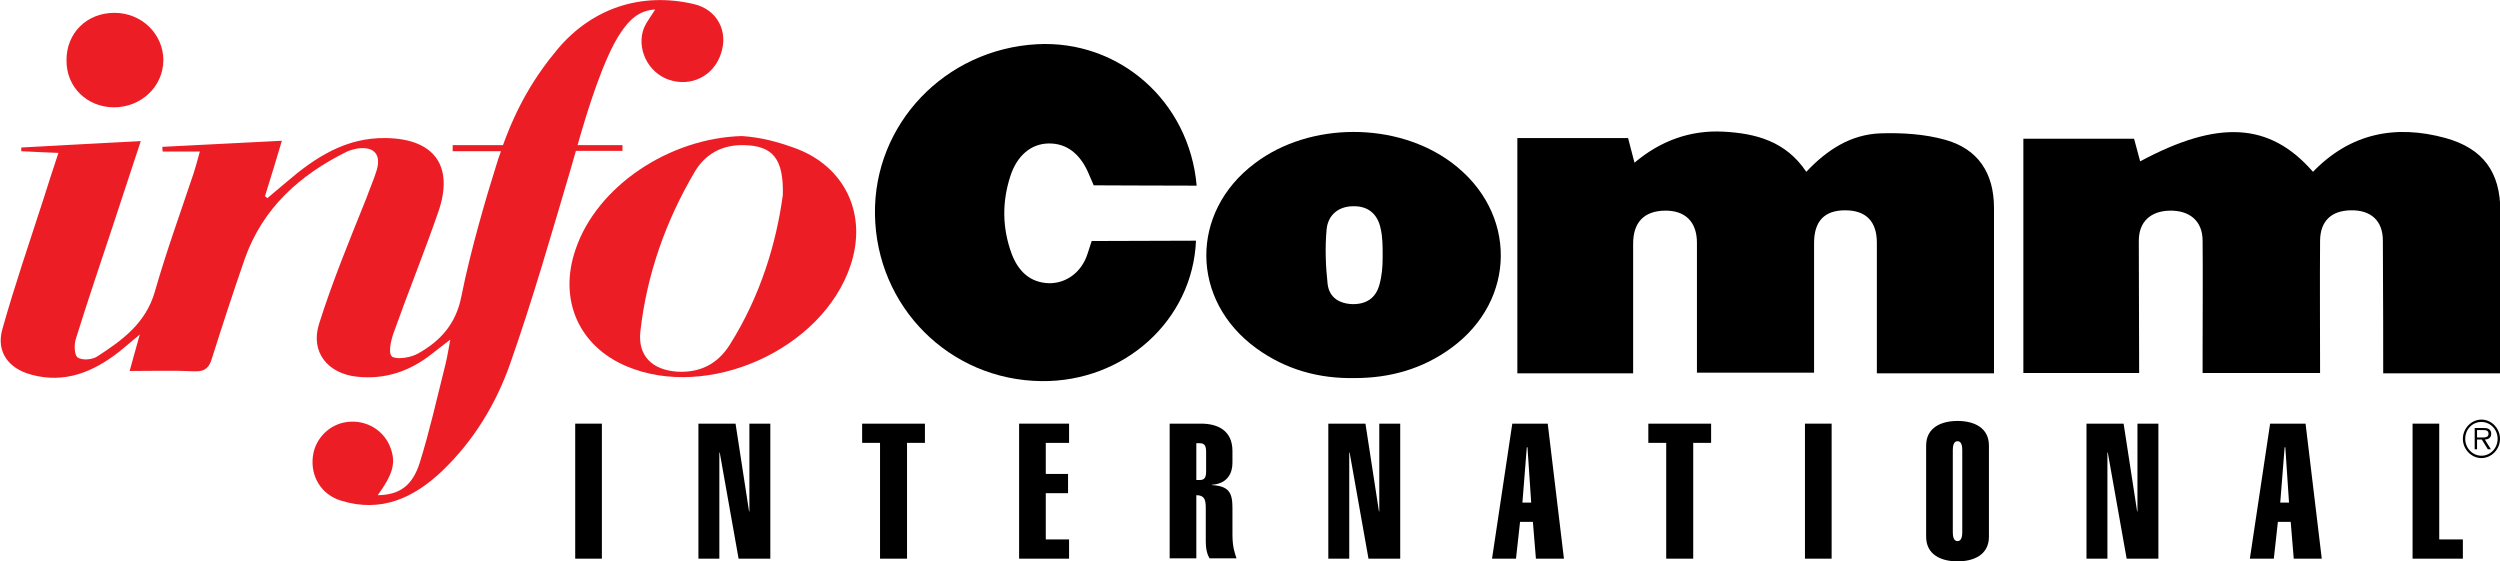 <?xml version="1.0" encoding="utf-8"?>
<!-- Generator: Adobe Illustrator 20.1.0, SVG Export Plug-In . SVG Version: 6.00 Build 0)  -->
<svg version="1.1" id="Layer_1" xmlns="http://www.w3.org/2000/svg" xmlns:xlink="http://www.w3.org/1999/xlink" x="0px" y="0px"
	 viewBox="0 0 740.6 166.3" style="enable-background:new 0 0 740.6 166.3;" xml:space="preserve">
<style type="text/css">
	.st0{fill:#ED1D25;}
</style>
<path d="M633.7,110.5c-11.8,0-22.9,0-34.3,0c0-23.1,0-46.1,0-69.4c11,0,21.8,0,32.8,0c0.6,2.2,1.2,4.4,1.8,6.7
	c23.1-12.4,38.4-11.6,51.2,3.1c11-11.4,24.4-14.1,39.3-10c11.1,3.1,16.2,10.1,16.2,21.6c0,14.3,0,48.1,0,48.1H706c0,0,0-28-0.1-39.3
	c0-5.9-3.5-9.1-9.5-9c-5.8,0.1-9,3.2-9.1,8.9c-0.1,13,0,25.9,0,39.3c-11.6,0-22.8,0-34.8,0c0-2.2,0-4.5,0-6.7
	c0-10.8,0.1-21.7,0-32.5c0-5.7-3.7-9-9.7-8.9c-5.7,0.1-9.2,3.3-9.2,8.9C633.6,84.1,633.7,97,633.7,110.5z"/>
<path d="M590.7,110.6H556c0,0,0-27.6,0-38.7c0-6.4-3.3-9.6-9.4-9.6c-6.1,0-9.2,3.2-9.2,9.7c0,12.6,0,38.4,0,38.4h-34.7
	c0,0,0-27.4,0-38.5c0-6.2-3.5-9.6-9.5-9.5c-6.1,0.1-9.4,3.4-9.4,9.8c0,12.7,0,38.4,0,38.4h-34.3V40.9h32.8c0,0,1.2,4.5,1.9,7.3
	c7.7-6.5,16.5-9.7,26.3-9.2c9.6,0.5,18.5,2.8,24.6,11.9c6.1-6.5,13.2-11.1,22-11.4c6.4-0.2,13,0.2,19.1,1.9
	c9.8,2.7,14.5,9.9,14.5,20.2C590.7,77.8,590.7,110.6,590.7,110.6z"/>
<path d="M354.3,71.3c-1,23.7-21.4,41.9-45.8,41.6c-27.2-0.3-48.9-22-49.3-49.4c-0.4-26.7,20.7-48.9,48-50.4
	c24.3-1.3,45.1,16.8,47.3,41.9c-9.8,0-30.5-0.1-30.5-0.1s-0.8-1.8-1.3-3c-2.5-6.2-6.6-9.5-12.1-9.4c-5.1,0.1-9.3,3.5-11.3,9.7
	c-2.5,7.7-2.4,15.4,0.4,23c1.9,5,5.3,8.5,11,8.7c5,0.1,9.7-3.1,11.5-8.8c1-3,1.2-3.7,1.2-3.7S345.3,71.3,354.3,71.3z"/>
<path d="M401.3,112c-10.6,0.2-20.4-2.5-29.1-8.8c-19.6-14.2-19.8-40.3-0.5-54.8C388,36,413.9,36,430.2,48.3
	c19.3,14.5,19.2,40.6-0.3,54.8C421.4,109.3,411.8,112,401.3,112z M409.6,76c0-3.1,0-5.7-0.6-8.3c-0.9-4.3-3.7-6.7-8.1-6.6
	c-4.5,0-7.5,2.7-7.9,6.8c-0.5,5.4-0.3,10.9,0.3,16.3c0.5,3.9,3.4,5.8,7.5,5.9c4,0,6.7-1.8,7.8-5.6C409.4,81.6,409.6,79.1,409.6,76z"
	/>
<path class="st0" d="M219.8,40.3c5.7,0.4,10.5,1.7,15.5,3.5c15.1,5.4,21.8,19.8,16.6,35c-8.4,24.8-42.2,39.9-66.3,29.7
	c-14.2-6-20.2-19.8-15.1-34.6C176.8,55.2,198.2,40.9,219.8,40.3z M231.9,57.8c0.3-10.9-3.1-14.6-11.4-14.8
	c-6.4-0.2-11.5,2.5-14.7,7.9c-8.6,14.6-14.2,30.4-16.1,47.3c-0.8,7.3,3.6,11.4,10.9,11.9c6.9,0.4,12.1-2.4,15.6-8
	C225.3,87.7,230,71.9,231.9,57.8z"/>
<path class="st0" d="M33.9,3.8c8.1,0,14.5,6.3,14.5,14.1c-0.1,7.8-6.6,13.9-14.7,13.9c-8-0.1-14-6-14-13.8
	C19.6,9.8,25.7,3.8,33.9,3.8z"/>
<g>
	<path d="M170.4,165.5v-40h7.9v40H170.4z"/>
	<path d="M206.9,165.5v-40h11l4,26h0.1v-26h6.2v40h-9.4l-5.6-31.5l-0.1,0.1v31.4H206.9z"/>
	<path d="M268.6,165.5h-7.9v-34.3h-5.3v-5.7H274v5.7h-5.3V165.5z"/>
	<path d="M301.9,165.5v-40h14.8v5.7h-6.9v9.2h6.6v5.7h-6.6v13.7h6.9v5.7H301.9z"/>
	<path d="M346.5,165.5v-40h9.3c4.9,0,9.3,2,9.3,8.1v3.5c0,3-1.4,6.2-6.1,6.5v0.1c5,0.3,6.1,2.2,6.1,6.7v7.9c0,3.9,0.7,5.5,1.2,7.1
		h-8c-0.6-1.1-1.1-2.4-1.1-5.2v-9.1c0-2.5,0-4.4-2.8-4.4v18.7H346.5z M354.4,142.2h1c1.3,0,1.9-0.6,1.9-2.5v-5.9
		c0-1.9-0.6-2.5-1.9-2.5h-1V142.2z"/>
	<path d="M393.5,165.5v-40h11l4,26h0.1v-26h6.2v40h-9.4l-5.6-31.5l-0.1,0.1v31.4H393.5z"/>
	<path d="M448,125.5h10.5l4.8,40H455l-0.9-10.9h-3.8l-1.2,10.9H442L448,125.5z M453.6,148.9l-1.1-16.4h-0.2l-1.3,16.4H453.6z"/>
	<path d="M501.5,165.5h-7.9v-34.3h-5.3v-5.7h18.6v5.7h-5.3V165.5z"/>
	<path d="M534.7,165.5v-40h7.9v40H534.7z"/>
	<path d="M570.6,132c0-5.3,4.4-7.3,9.3-7.3s9.3,2,9.3,7.3v27c0,5.3-4.4,7.3-9.3,7.3s-9.3-2-9.3-7.3V132z M581.3,133.3
		c0-1.1-0.2-2.6-1.4-2.6s-1.4,1.5-1.4,2.6v24.4c0,1.1,0.2,2.6,1.4,2.6s1.4-1.5,1.4-2.6V133.3z"/>
	<path d="M618.1,165.5v-40h11l4,26h0.1v-26h6.2v40H630l-5.6-31.5l-0.1,0.1v31.4H618.1z"/>
	<path d="M672.5,125.5H683l4.8,40h-8.3l-0.9-10.9h-3.8l-1.2,10.9h-7.1L672.5,125.5z M678.1,148.9l-1.1-16.4h-0.2l-1.3,16.4H678.1z"
		/>
	<path d="M714.7,165.5v-40h7.9v34.3h7v5.7H714.7z"/>
	<path d="M729.6,130c0-3.1,2.5-5.7,5.5-5.7c3,0,5.5,2.6,5.5,5.7c0,3.1-2.5,5.7-5.5,5.7C732.1,135.7,729.6,133.1,729.6,130z
		 M739.9,130c0-2.8-2.2-5-4.8-5c-2.7,0-4.8,2.2-4.8,5c0,2.8,2.2,5,4.8,5C737.8,135,739.9,132.7,739.9,130z M737.9,133.1H737
		l-1.8-2.9h-1.4v2.9h-0.7v-6.3h2.7c0.5,0,1,0,1.5,0.3c0.5,0.3,0.7,0.8,0.7,1.4c0,1.2-0.9,1.7-1.9,1.7L737.9,133.1z M735,129.6
		c0.9,0,2.2,0.1,2.2-1.1c0-1-0.8-1.1-1.6-1.1h-1.8v2.2H735z"/>
</g>
<path class="st0" d="M205.5,1.2c-15.9-3.7-30.2,1.5-40.1,13.1c-7,8.3-12.2,17.1-16.4,28.7h-14.9v1.8h14.3c-0.5,1.4-1,2.8-1.4,4.2
	c-2.7,8.5-7.7,25.5-10.3,38.7c-1.6,8.3-6.3,13.4-13,17.1c-2,1.1-5.6,1.7-7.3,1c-1.6-0.7-0.6-4.8,0.1-6.9c4.3-12.1,9.1-23.9,13.3-36
	c4.8-13.7-1.1-21.8-15.5-22c-11.8-0.2-20.9,5.7-29.4,13c-1.9,1.6-3.8,3.2-5.7,4.8c-0.2-0.2-0.5-0.4-0.7-0.6c1.7-5.5,3.4-10.9,5-16.4
	c-12.1,0.6-23.8,1.2-35.4,1.8c0,0.5,0,0.9,0.1,1.4c3.4,0,6.8,0,11,0c-0.7,2.6-1.2,4.4-1.8,6.3c-3.9,11.7-8.1,23.2-11.5,35.1
	c-2.7,9.5-9.7,14.5-17.1,19.3c-1.5,1-4.5,1.2-5.8,0.3c-1-0.7-1.1-3.9-0.5-5.6c3.4-11,7.1-21.8,10.7-32.7c2.8-8.6,5.7-17.2,8.5-25.8
	c-12.2,0.6-23.8,1.3-35.4,1.9c0,0.4,0,0.7,0,1.1c3.5,0.2,6.9,0.3,11,0.5c-1.7,5.2-3.2,9.7-4.6,14.2c-4.1,12.7-8.4,25.2-12,38
	c-1.9,6.7,1.8,11.7,8.6,13.5c9.9,2.7,18.3-0.8,26-6.8c1.7-1.4,3.4-2.8,6.1-5.1c-1.2,4.4-2,7.3-3,10.8c6.7,0,13-0.2,19.3,0.1
	c3.2,0.1,4.3-1.2,5.1-3.9c3.1-9.8,6.3-19.6,9.7-29.4c5.3-15,16.2-24.8,30.1-31.7c1-0.5,2.2-0.8,3.3-1c4.8-0.7,7.1,1.7,5.7,6.4
	c-0.9,2.9-2.1,5.6-3.1,8.4C103.6,71,98.5,83.3,94.5,96c-2.6,8.3,2.6,14.7,11.3,15.6c8.4,0.9,15.8-1.7,22.3-6.9
	c1.5-1.2,3-2.3,5.3-4.1c-0.7,3.7-1.1,6.3-1.8,8.8c-2.3,9.2-4.4,18.5-7.2,27.5c-2.2,7.1-6.1,9.7-12.5,9.8c4.4-6.1,5.4-9.4,3.9-13.7
	c-1.8-5.4-7.1-8.7-12.9-8c-5.2,0.6-9.5,4.8-10.2,10.1c-0.8,5.9,2.4,11.4,8.3,13.2c11.9,3.7,21.6-0.8,30-8.8
	c9.2-8.8,15.8-19.6,20-31.4c6.8-19.3,12.4-38.9,18.2-58.5c0.2-0.8,0.7-2.5,1.4-4.9h13.8V43h-13.3c2.7-9.6,7.8-26.2,12.9-33.5
	c2.3-3.4,5.1-6.4,10.1-6.7c-1.3,2.1-2.5,3.6-3.3,5.4c-2.4,6,1.1,13.3,7.3,15.4c6.6,2.3,13.4-1.1,15.5-7.8
	C215.8,9.3,212.5,2.8,205.5,1.2z"/>
</svg>
